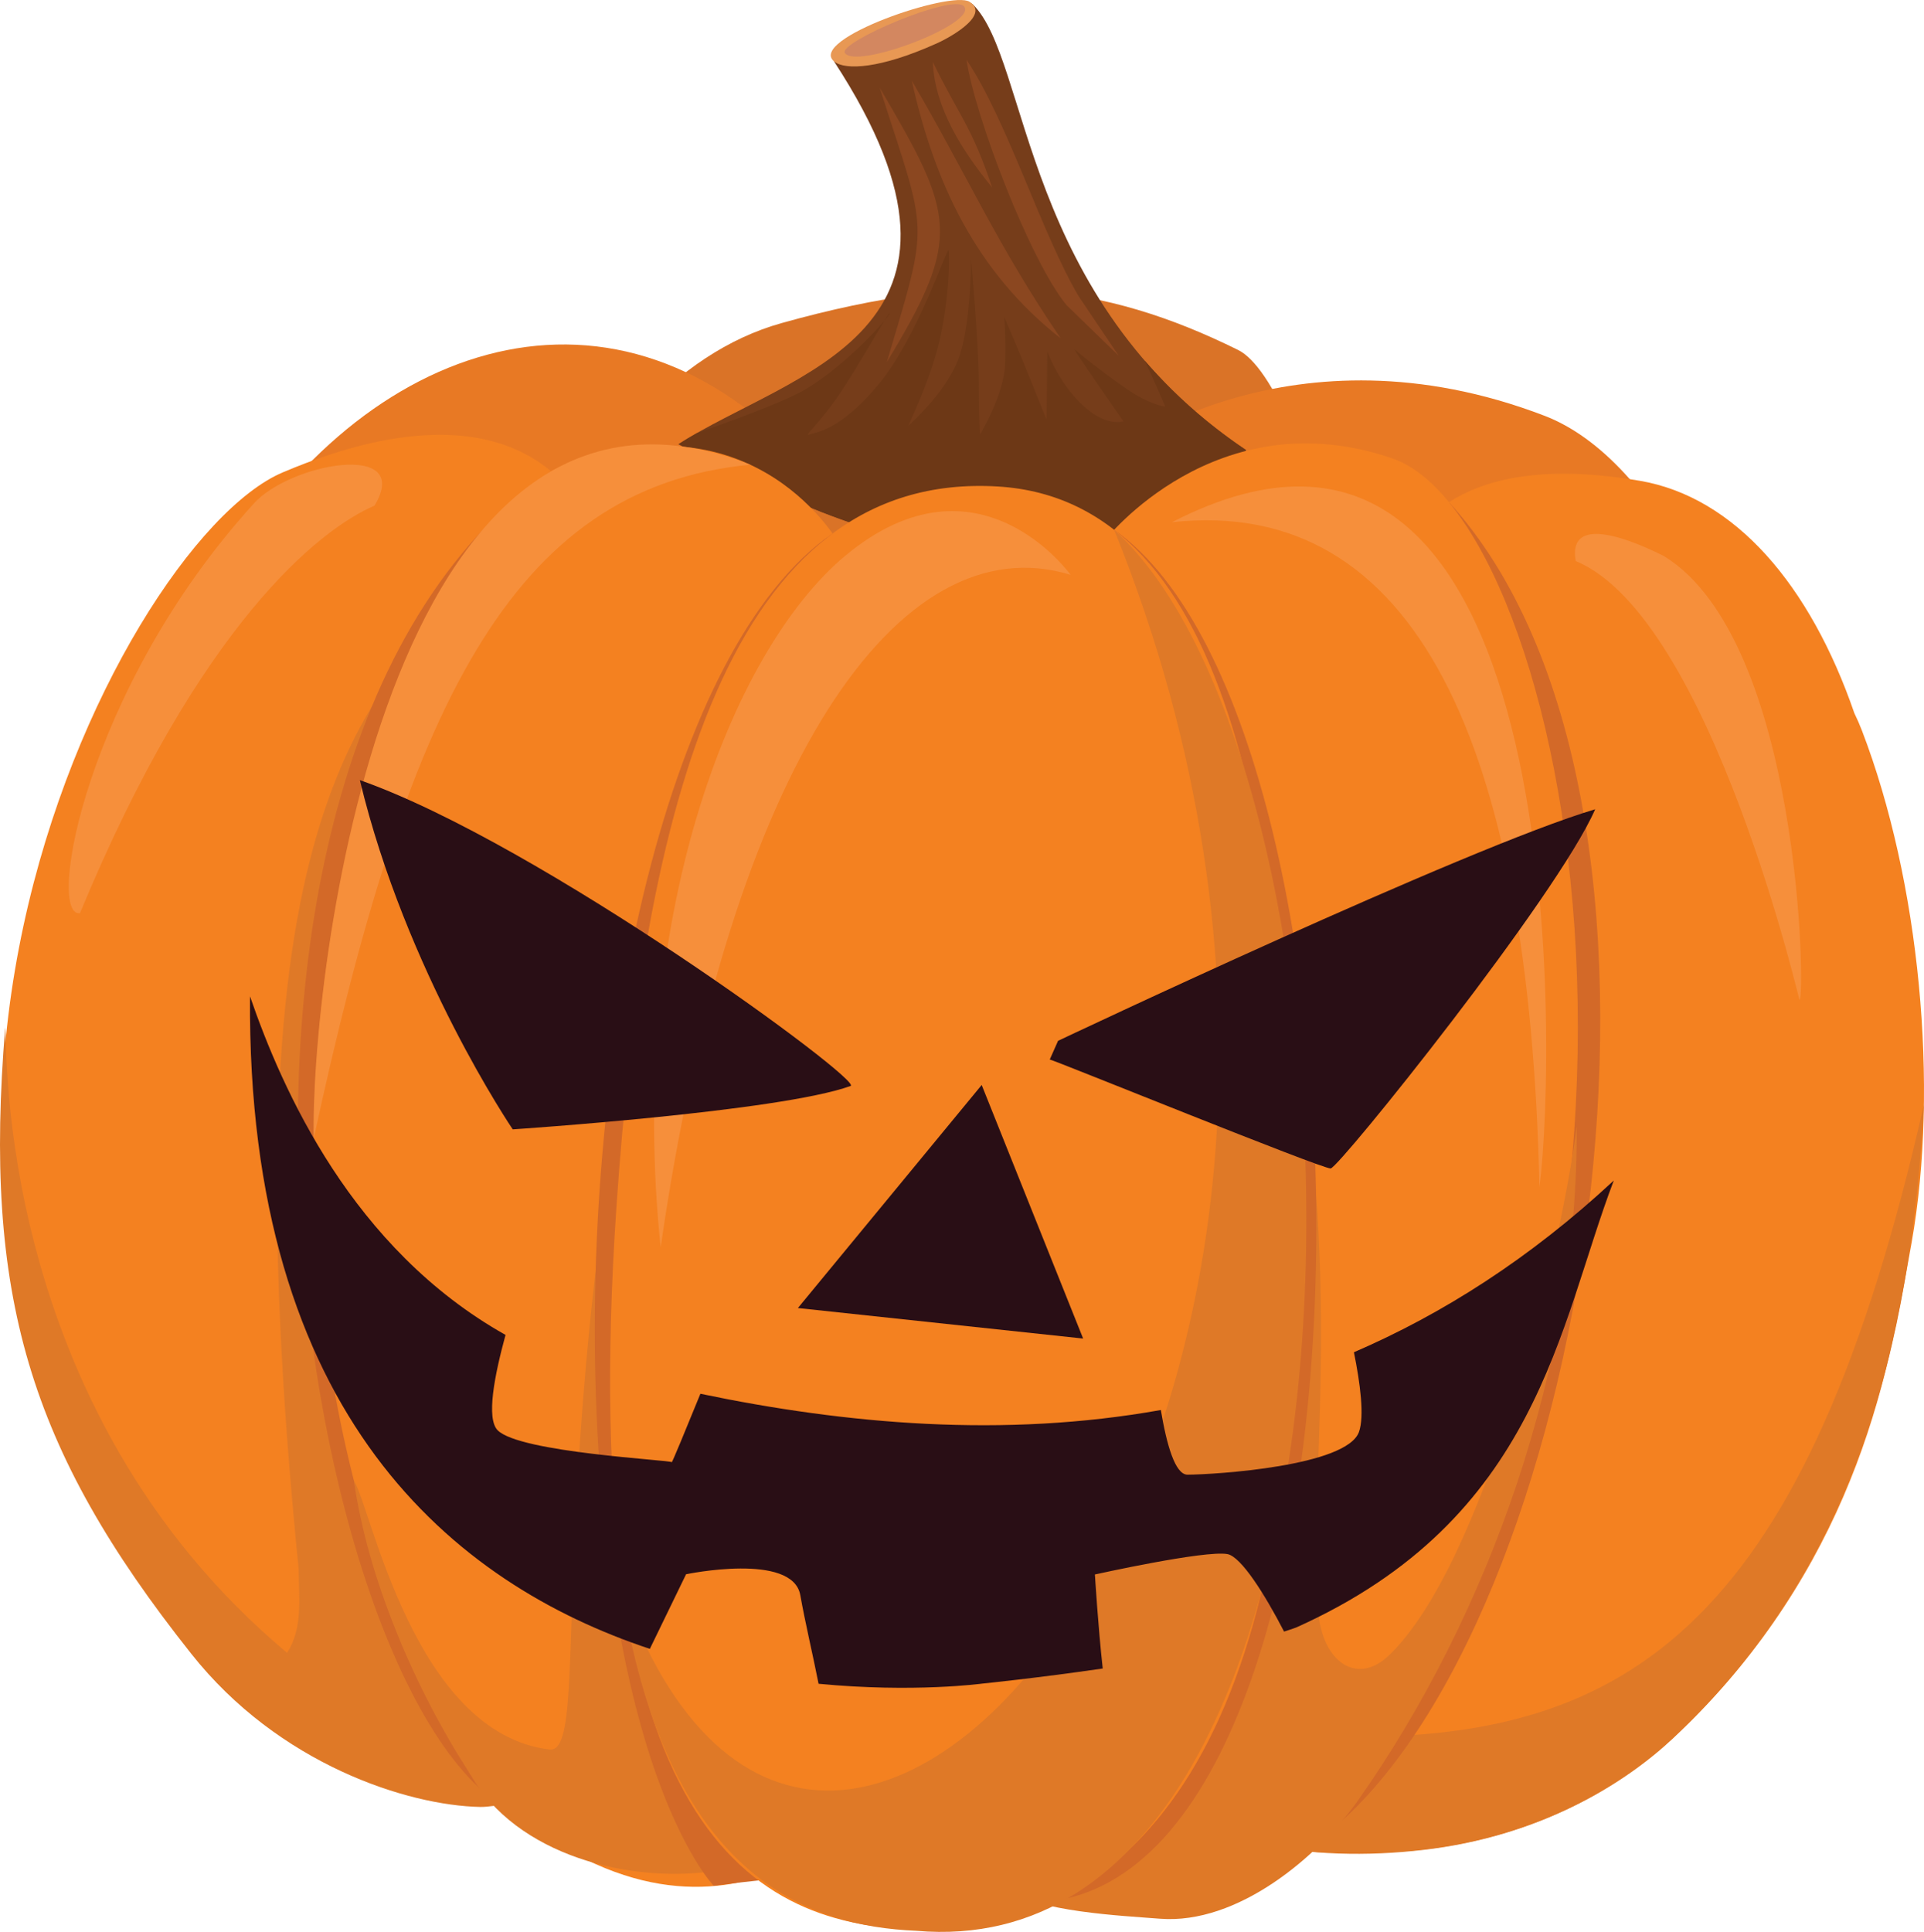 <?xml version="1.0" encoding="utf-8"?>
<!-- Generator: Adobe Illustrator 19.0.0, SVG Export Plug-In . SVG Version: 6.00 Build 0)  -->
<svg version="1.1" id="Layer_1" xmlns="http://www.w3.org/2000/svg" xmlns:xlink="http://www.w3.org/1999/xlink" x="0px" y="0px"
	 viewBox="0 0 126.546 127.046" enable-background="new 0 0 126.546 127.046" xml:space="preserve">
<g id="XMLID_110_">
	<g id="XMLID_149_">
		<path id="XMLID_180_" fill-rule="evenodd" clip-rule="evenodd" fill="#DA7327" d="M81.435,23.016
			c-8.911-4.406-17.034-5.407-30.03-1.768c-28.041,7.851-34.781,90.427,12.656,92.452
			C106.83,115.526,90.347,27.421,81.435,23.016z"/>
		<path id="XMLID_179_" fill-rule="evenodd" clip-rule="evenodd" fill="#E87924" d="M51.982,29.424
			c-25.58-25.687-66.467,26.388-29.153,77.834c19.687,15.153,32.676,2.292,32.676,2.292S54.969,31.833,51.982,29.424z"
			/>
		<path id="XMLID_178_" fill-rule="evenodd" clip-rule="evenodd" fill="#E87924" d="M73.441,29.753
			c0,0,11.507-8.8,28.151-2.409c14.566,5.587,26.718,49.502-5.305,82.911c-22.606,12.986-35.097-1.182-35.097-1.182
			S70.001,31.835,73.441,29.753z"/>
		<path id="XMLID_177_" fill-rule="evenodd" clip-rule="evenodd" fill="#F48120" d="M38.861,34.648
			c0,0-3.311-10.768-20.264-3.583c-11.139,4.717-32.775,48.692-4.701,78.376c19.225,16.699,24.799,2.043,24.799,2.043
			S41.244,36.926,38.861,34.648z"/>
		<path id="XMLID_176_" fill-rule="evenodd" clip-rule="evenodd" fill="#763D1A" d="M44.63,29.209
			c7.375-4.772,21.895-7.292,10.223-25.176c1.25-1.82,2.531-2.18,4.851-3.114
			c2.202-0.979,3.975-0.932,4.284-0.628c3.752,3.692,3.143,19.351,17.972,29.31l0,0
			C71.802,41.495,56.483,35.676,44.63,29.209z"/>
		<path id="XMLID_175_" fill-rule="evenodd" clip-rule="evenodd" fill="#6D3816" d="M44.63,29.209
			c0.378-0.245,0.775-0.483,1.187-0.718c2.358-0.821,5.164-1.866,6.662-2.621c2.805-1.415,6.058-5.058,6.045-5.275
			c-0.013-0.216-1.98,3.362-3.315,5.328c-1.335,1.966-2.421,2.83-1.979,2.653
			c0.442-0.177,1.941-0.187,4.523-3.258c2.582-3.071,4.569-9.16,4.642-8.853c0.072,0.307,0.056,3.206-0.618,6.029
			c-0.674,2.823-2.187,5.689-2,5.482c0.187-0.207,2.632-2.333,3.369-4.676c0.737-2.343,0.719-6.284,0.719-6.284
			s0.508,5.568,0.507,8.165c-0.001,2.598,0.091,3.382,0.091,3.382s1.59-2.646,1.648-4.634
			c0.058-1.988-0.066-3.091-0.066-3.091s0.91,2.095,1.692,4.04c0.782,1.945,1.096,2.697,1.096,2.697l0.052-4.456
			c0,0,0.692,1.984,2.289,3.494c1.598,1.511,2.721,1.092,2.721,1.092s-3.491-4.984-3.196-4.709
			c0.294,0.275,3.259,2.635,4.463,3.216c1.205,0.581,1.473,0.509,1.473,0.509s-0.7-1.645-1.341-3
			c1.793,2.078,3.974,4.074,6.666,5.882l0,0C71.802,41.495,56.483,35.676,44.63,29.209z"/>
		<path id="XMLID_174_" fill-rule="evenodd" clip-rule="evenodd" fill="#E89854" d="M61.497,2.904
			c0.704-0.287,3.709-1.867,2.279-2.785c-1.215-0.775-10.652,2.46-8.923,3.915
			C55.594,4.657,57.953,4.487,61.497,2.904z"/>
		<path id="XMLID_173_" fill-rule="evenodd" clip-rule="evenodd" fill="#D38760" d="M63.414,0.427
			c-0.675-0.892-8.277,2.349-7.847,3.051C56.259,4.606,64.295,1.565,63.414,0.427z"/>
		<g id="XMLID_168_">
			<path id="XMLID_172_" fill-rule="evenodd" clip-rule="evenodd" fill="#8B4720" d="M63.566,3.927
				c2.695,4.012,4.962,11.494,7.393,15.576l2.627,3.899l-3.439-3.338C67.743,17.131,64.125,7.676,63.566,3.927z"/>
			<path id="XMLID_171_" fill-rule="evenodd" clip-rule="evenodd" fill="#8B4720" d="M69.767,22.254
				c-5.562-4.361-8.308-10.237-9.798-16.953C63.558,11.413,65.571,16.102,69.767,22.254z"/>
			<path id="XMLID_170_" fill-rule="evenodd" clip-rule="evenodd" fill="#8B4720" d="M57.856,5.755
				c4.91,8.391,5.48,9.788,0.489,18.035l-0.007-0.003C61.169,14.245,61.019,15.648,57.856,5.755z"/>
			<path id="XMLID_169_" fill-rule="evenodd" clip-rule="evenodd" fill="#8B4720" d="M61.355,4.073
				c1.69,3.486,2.557,4.218,3.896,8.252C63.349,10.009,61.468,7.109,61.355,4.073z"/>
		</g>
		<path id="XMLID_167_" fill-rule="evenodd" clip-rule="evenodd" fill="#DF7927" d="M24.009,56.312l0.002-0.026
			c0.658-3.128,1.459-6.415,2.672-9.39c1.275-3.135,3.104-6.121,4.855-9.017
			c-8.546,8.652-16.697,17.366-11.894,65.322c0.006,1.839,0.301,3.845-0.763,5.492
			C-0.446,92.509,0.498,68.423,0.342,67.574c-1.445,17.519,1.519,27.677,12.226,41.166
			c5.759,7.29,14.248,9.996,19.021,10.088c1.069,0.018,3-0.578,3.904-0.026
			C28.877,116.07,23.215,94.513,22.2,88.029c-0.769-4.909-0.477-10.109-0.151-15.037
			C22.422,67.422,22.86,61.782,24.009,56.312z"/>
		<path id="XMLID_166_" fill-rule="evenodd" clip-rule="evenodd" fill="#D36928" d="M36.225,30.977
			c-0.282,30.698-4.268,86.232,0.197,88.839C20.96,120.06,8.009,50.661,36.225,30.977z"/>
		<path id="XMLID_165_" fill-rule="evenodd" clip-rule="evenodd" fill="#F48120" d="M55.295,35.913
			c0,0-5.523-10.244-18.504-5.188c-11.362,4.425-26.666,48.643-5.859,85.95
			c15.654,15.42,26.253,1.978,26.253,1.978S57.666,38.365,55.295,35.913z"/>
		<path id="XMLID_164_" fill-rule="evenodd" clip-rule="evenodd" fill="#DF7927" d="M45.288,50.378
			c-10.663,42.768-5.982,65.055-9.152,64.672c-8.927-1.08-11.747-15.996-12.855-17.666
			c0.897,6.356,3.994,13.688,7.651,19.292c2.991,5.323,10.551,7.274,16.369,6.319
			c-0.596-0.848-0.877-1.792-1.238-2.74c-1.06-2.759-1.909-5.538-2.44-8.427
			c-1.339-7.258-1.853-14.695-2.293-22.038C40.955,83.523,44.434,56.612,45.288,50.378z"/>
		<path id="XMLID_163_" fill-rule="evenodd" clip-rule="evenodd" fill="#D36928" d="M46.943,124.011
			c0,0-6.646-6.811-7.701-30.968c-1.052-24.073,4.768-50.635,15.518-57.956c-0.49,19.523-7.1,87.106-4.104,88.528
			C50.146,123.589,46.943,124.011,46.943,124.011z"/>
		<path id="XMLID_162_" fill-rule="evenodd" clip-rule="evenodd" fill="#F68F3B" d="M20.637,74.865
			c6.046-27.969,12.84-42.8,28.707-44.305C25.137,21.054,20.383,65.029,20.637,74.865z"/>
		<path id="XMLID_161_" fill-rule="evenodd" clip-rule="evenodd" fill="#F48120" d="M91.854,37.999
			c0,0,1.017-8.948,16.005-6.381c6.247,1.068,11.202,6.852,14.106,15.282c0.179,0.366,0.346,0.747,0.5,1.146
			c3.807,9.92,5.078,23.402,3.272,33.65c-1.057,5.993-2.067,11.095-4.493,16.722
			c-2.425,5.623-6.08,11.131-11.269,15.952c-3.162,2.935-8.678,6.39-16.391,7.264
			c-3.641,0.415-10.06,0.373-13.917-1.034c0.626-0.266,4.451-3.851,6.052-5.209
			c-2.23-1.536-3.589-2.951-3.589-2.951S89.25,40.025,91.854,37.999z"/>
		<path id="XMLID_160_" fill-rule="evenodd" clip-rule="evenodd" fill="#DF7927" d="M126.539,72.647
			c-0.874,15.857-4.535,30.5-16.548,41.705c-3.153,2.946-8.66,6.41-16.371,7.301
			c-3.742,0.435-7.473,0.342-11.159-0.431c2.126-0.715,4.034-5.052,5.074-7.042
			C107.502,114.78,118.883,106.411,126.539,72.647z"/>
		<path id="XMLID_159_" fill-rule="evenodd" clip-rule="evenodd" fill="#D36928" d="M88.107,119.876
			c16.711-14.83,24.942-67.382,7.197-86.849c2.127,32.231-6.272,84.216-9.657,84.819
			C86.145,117.958,88.107,119.876,88.107,119.876z"/>
		<path id="XMLID_158_" fill-rule="evenodd" clip-rule="evenodd" fill="#F48120" d="M72.669,35.534
			c0,0,7.295-9.374,18.906-5.388c11.609,3.985,21.579,53.234-2.933,88.215c-12.252,17.382-26.317-0.715-26.317-0.715
			S70.056,37.728,72.669,35.534z"/>
		<path id="XMLID_157_" fill-rule="evenodd" clip-rule="evenodd" fill="#DF7927" d="M103.702,74.089
			c0.113,15.606-5.735,32.037-14.382,44.307c-2.607,3.699-7.921,8.187-13.033,7.783
			c-2.447-0.195-8.209-0.453-9.984-1.968c-0.869-0.746-0.624-0.647-1.521-1.354
			c-0.756-0.592,1.085-2.804,0.384-3.464c3.427,0.209,5.448-2.954,7.533-4.995
			c5.71-5.592,10.283-38.842,12.523-46.147c3.395,17.736,0.312,33.649,1.677,38.896
			c0.643,2.468,2.606,3.483,4.452,1.716C97.535,102.95,102.565,82.937,103.702,74.089z"/>
		<path id="XMLID_156_" fill-rule="evenodd" clip-rule="evenodd" fill="#D36928" d="M73.28,34.84
			c-1.509,19.469-2.992,89.15-6.114,90.262C91.799,126.365,92.029,47.992,73.28,34.84z"/>
		<path id="XMLID_155_" fill-rule="evenodd" clip-rule="evenodd" fill="#F48120" d="M85.035,82.576
			c-0.351-26.301-3.846-49.644-19.4-50.583c-17.665-1.066-23.329,21.273-25.099,47.504
			c-2.755,40.862,8.941,47.323,20.175,47.389C74.791,126.976,85.452,114.067,85.035,82.576z"/>
		<path id="XMLID_154_" fill-rule="evenodd" clip-rule="evenodd" fill="#DF7927" d="M73.28,34.84
			c23.411,57.915-19.165,107.908-32.475,69.308c2.925,19.38,12.421,22.53,19.449,22.824
			C92.361,129.787,91.504,51.414,73.28,34.84z"/>
		<path id="XMLID_153_" fill-rule="evenodd" clip-rule="evenodd" fill="#F68F3B" d="M70.415,37.804
			c0,0-6.067-8.508-14.79-1.281c-7.611,6.306-14.408,24.211-12.171,45.506
			C48.022,50.292,59.139,34.34,70.415,37.804z"/>
		<path id="XMLID_152_" fill-rule="evenodd" clip-rule="evenodd" fill="#F68F3B" d="M5.26,60.052
			c7.887-19.045,15.777-25.256,19.373-26.8c2.593-4.297-5.648-2.793-7.989-0.082
			C5.625,45.307,3.018,60.362,5.26,60.052z"/>
		<path id="XMLID_151_" fill-rule="evenodd" clip-rule="evenodd" fill="#F68F3B" d="M101.252,78.081
			c-0.634-29.141-8.161-45.482-24.169-43.741C103.207,20.915,102.423,69.006,101.252,78.081z"/>
		<path id="XMLID_150_" fill-rule="evenodd" clip-rule="evenodd" fill="#F68F3B" d="M103.639,36.898
			c-0.497-2.778,2.753-1.849,5.785-0.34c9.045,5.524,9.334,29.233,8.933,29.195
			C118.541,66.661,112.606,40.608,103.639,36.898z"/>
	</g>
</g>
<g id="XMLID_14_">
	<path fill="#290E15" d="M55.947,71.415c0.862-0.311-20.397-15.941-32.278-20.113
		c3.031,12.626,10.055,22.967,10.055,22.967S51.278,73.107,55.947,71.415z"/>
	<path fill="#290E15" d="M69.045,69.676c0.233,0.014,17.921,7.208,18.477,7.163
		c0.555-0.046,14.931-17.938,17.395-23.619c-8.419,2.492-35.326,15.226-35.326,15.226L69.045,69.676z"/>
	<polygon fill="#290E15" points="64.568,71.35 71.24,88.026 52.479,86.019 	"/>
	<path fill="#290E15" d="M89.05,88.927c0.416,2.048,0.699,4.209,0.333,5.239c-0.804,2.26-9.481,2.803-11.277,2.812
		c-0.821,0.004-1.377-1.998-1.755-4.253c-10.337,1.847-20.681,0.932-30.284-1.068
		c-0.949,2.329-1.873,4.57-1.885,4.5c-0.025-0.144-9.992-0.625-11.45-2.101
		c-0.762-0.771-0.214-3.589,0.518-6.27C23.157,82.117,18.563,71.671,16.444,65.522
		c-0.217,27.63,13.462,38.647,26.298,42.911l2.383-4.907c0,0,7.011-1.466,7.513,1.378
		c0.306,1.738,0.821,3.9,1.201,5.824c6.267,0.606,10.787-0.013,10.787-0.013s3.566-0.359,7.903-0.991
		c-0.313-2.826-0.514-6.183-0.514-6.183s7.245-1.611,8.715-1.341c0.899,0.165,2.465,2.653,3.727,5.097
		c0.281-0.09,0.554-0.181,0.807-0.274c15.943-7.165,17.238-19.843,20.879-29.392
		C100.645,82.746,94.9,86.401,89.05,88.927z"/>
</g>
</svg>
